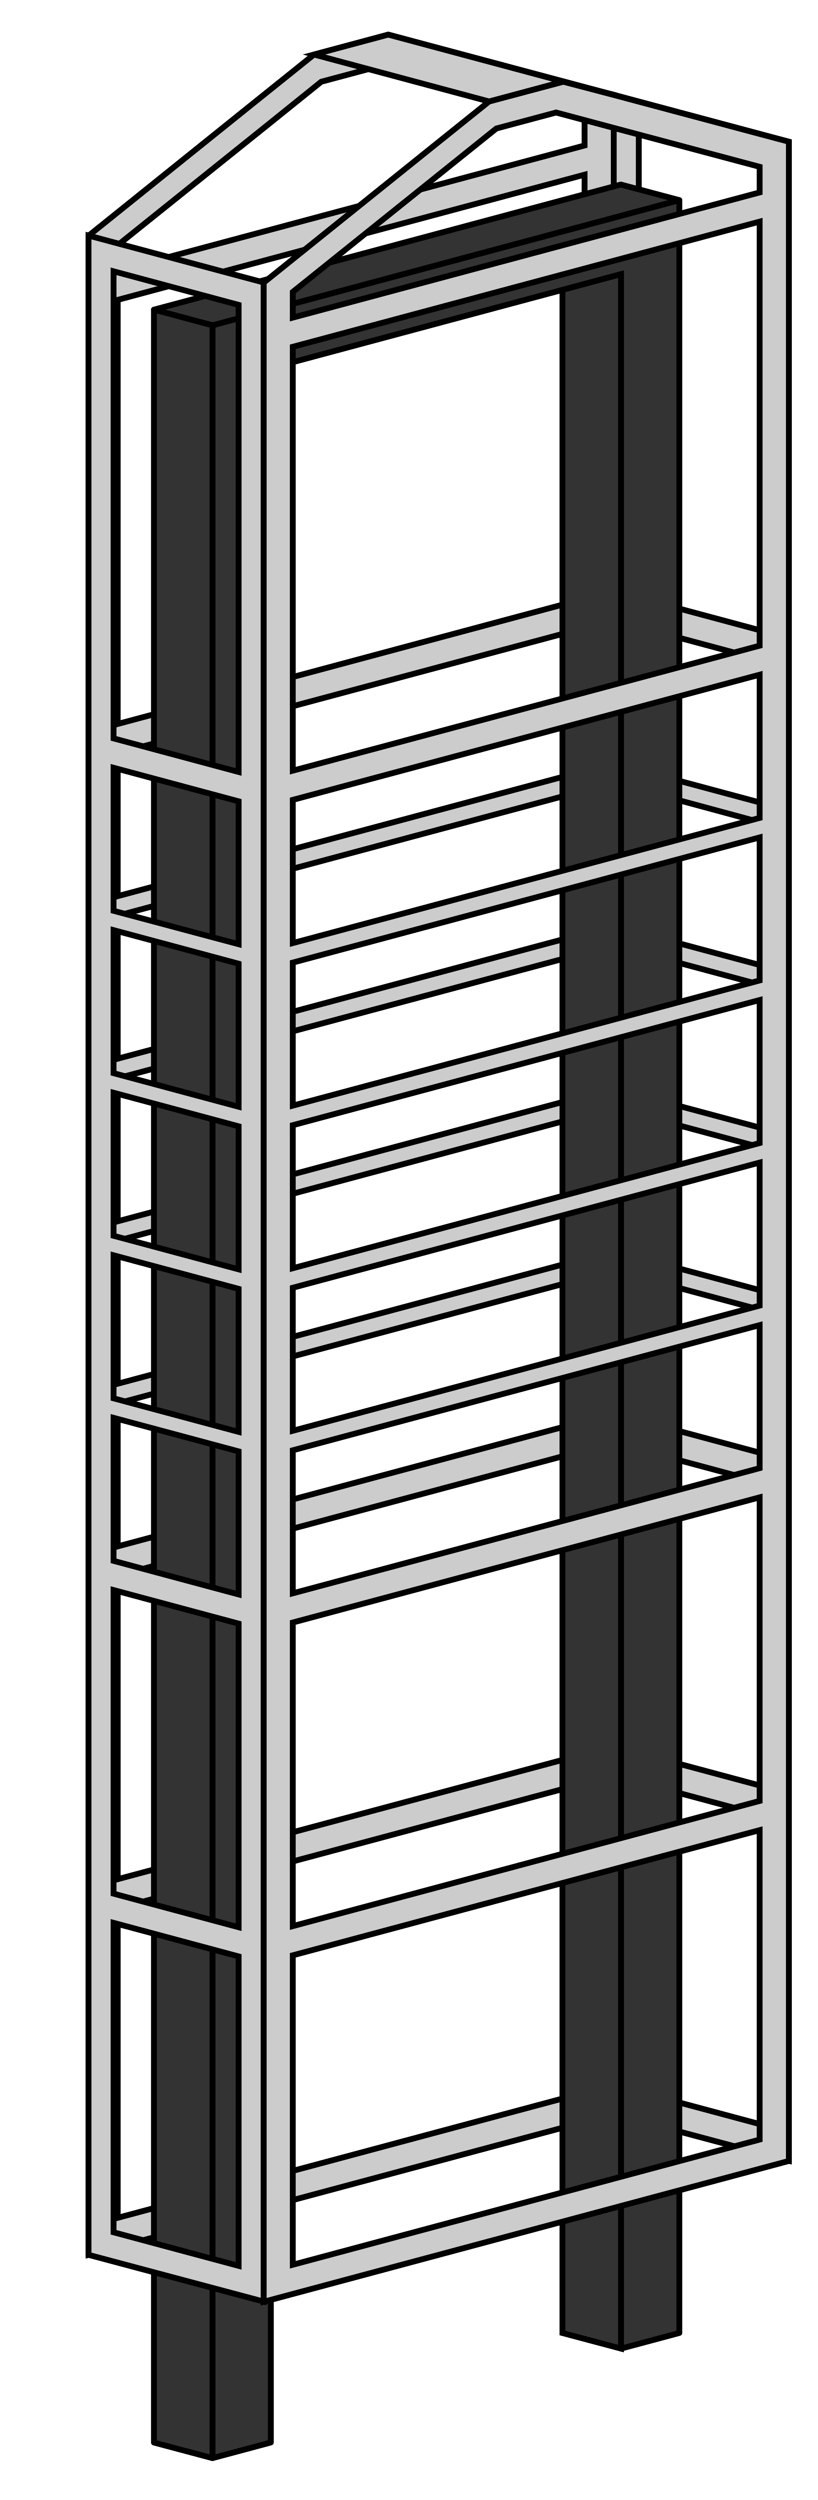 <svg xmlns="http://www.w3.org/2000/svg" viewBox="0 0 140.17 428.18"><defs><style>.cls-1{fill:#ccc;}.cls-1,.cls-2,.cls-3,.cls-5{stroke:#000;}.cls-1,.cls-3,.cls-5,.cls-6{stroke-miterlimit:10;}.cls-2,.cls-3{fill:#333;}.cls-2{stroke-linecap:round;stroke-linejoin:round;}.cls-4,.cls-5,.cls-6{fill:none;}.cls-6{stroke:#b92200;}</style></defs><title>BigStelaKarkas</title><g id="Layer_2" data-name="Layer 2"><g id="Layer_1-2" data-name="Layer 1"><path class="cls-1" d="M102.84,15.62h0L77.09,8.75l-1.83-.49h0L66.53,5.93,53.81,9.34,43.64,17.5l-26.13,21h0l-2.33,1.87V386.2l90-24.12V16.23Zm-2.67,342.8-80,21.44v-53l80-21.44Zm0-58-80,21.44v-52l80-21.44Zm0-57-80,21.44v-24.5l80-21.44Zm0-27.84L20.17,237v-24.5l80-21.44Zm0-27.84-80,21.44v-24.5l80-21.44Zm0-27.85-80,21.44v-24.5l80-21.44Zm0-27.84-80,21.44V129l80-21.44Zm0-29.5L20.17,124V51.36l80-21.44Zm0-77.63-80,21.44V42l26-20.85h0L55.05,14l10.24-2.74,8.88,2.37h0l26,6.93Z"/><path class="cls-1" d="M105.17,16.24V362.09l30,8V24.27ZM130.89,364l-21.43-5.75v-53L130.89,311Zm0-58-21.43-5.75v-52L130.89,254Zm0-57-21.43-5.75v-24.5l21.43,5.75Zm0-27.84-21.43-5.75v-24.5l21.43,5.75Zm0-27.84-21.43-5.75v-24.5l21.43,5.75Zm0-27.85-21.43-5.75V135.2L130.89,141Zm0-27.84-21.43-5.75v-24.5l21.43,5.75Zm0-29.5-21.43-5.75v-80l21.43,5.75Z"/><polygon class="cls-2" points="116.41 34.28 116.41 399.58 106.41 402.26 106.41 46.96 46.41 63.04 46.41 418.34 36.41 421.02 36.41 55.72 116.41 34.28"/><polygon class="cls-2" points="116.41 34.28 36.41 55.72 26.38 53.04 106.38 31.61 116.41 34.28"/><polygon class="cls-2" points="36.41 55.72 36.41 421.02 26.38 418.35 26.38 53.04 36.41 55.72"/><polygon class="cls-3" points="106.41 46.96 106.41 402.26 96.38 399.59 96.38 49.65 106.41 46.96"/><polygon class="cls-4" points="0 417.46 40 428.18 40 51.38 0 40.66 0 417.46"/><polygon class="cls-4" points="100.17 389.88 140.17 400.6 140.17 23.81 100.17 13.09 100.17 389.88"/><path class="cls-4" d="M140.17,26.58v374l-100,26.8v-374c0-14.36,22.39-32,50-39.4S140.17,12.22,140.17,26.58Z"/><path class="cls-4" d="M100.17,15.91v374L.17,416.7V42.7c0-14.36,22.39-32,50-39.39S100.17,1.55,100.17,15.91Z"/><path class="cls-1" d="M132.84,23.65h0l-25.74-6.87-1.83-.49h0L96.53,14,83.81,17.38,73.64,25.54l-26.13,21a0,0,0,0,0,0,0l-2.33,1.87V394.24l90-24.12V24.27Zm-2.67,342.81-80,21.44v-53l80-21.44Zm0-58-80,21.44v-52l80-21.44Zm0-57-80,21.44V248.4l80-21.44Zm0-27.84-80,21.44v-24.5l80-21.44Zm0-27.84-80,21.44v-24.5l80-21.44Zm0-27.85-80,21.44v-24.5l80-21.44Zm0-27.84-80,21.44V137l80-21.44Zm0-29.5L50.17,132V59.4l80-21.44Zm0-77.63-80,21.44V50l26-20.86h0l8.88-7.13,10.24-2.74,8.88,2.37h0l26,6.93Z"/><line class="cls-5" x1="135.17" y1="29.93" x2="135.16" y2="29.92"/><polygon class="cls-4" points="0 416.7 40 427.42 40 50.62 0 39.91 0 416.7"/><path class="cls-4" d="M124.81,11.94c-9-2.09-21.19-1.56-34.64,2-27.61,7.41-50,25-50,39.41L.17,42.65c0-14.36,22.39-32,50-39.4,15.35-4.11,29.08-4.2,38.25-1l.07,0Z"/><polygon class="cls-4" points="40.17 53.38 40.17 427.38 0.17 416.65 0.17 42.66 40.17 53.38"/><line class="cls-6" x1="115.31" y1="399.3" x2="115.32" y2="399.3"/><line class="cls-6" x1="46.26" y1="418.31" x2="46.25" y2="418.31"/><path class="cls-1" d="M15.17,40.35V386.2l30,8V48.38ZM40.89,388.09l-21.43-5.75v-53l21.43,5.75Zm0-58-21.43-5.75v-52l21.43,5.75Zm0-57-21.43-5.75v-24.5l21.43,5.75Zm0-27.84L19.46,239.5V215l21.43,5.75Zm0-27.84-21.43-5.75v-24.5l21.43,5.75Zm0-27.85-21.43-5.75v-24.5l21.43,5.75Zm0-27.84L19.46,156v-24.5l21.43,5.75Zm0-29.5-21.43-5.75v-80l21.43,5.75Z"/><polygon class="cls-1" points="96.53 13.97 83.81 17.38 53.81 9.34 66.53 5.93 96.53 13.97"/></g></g></svg>